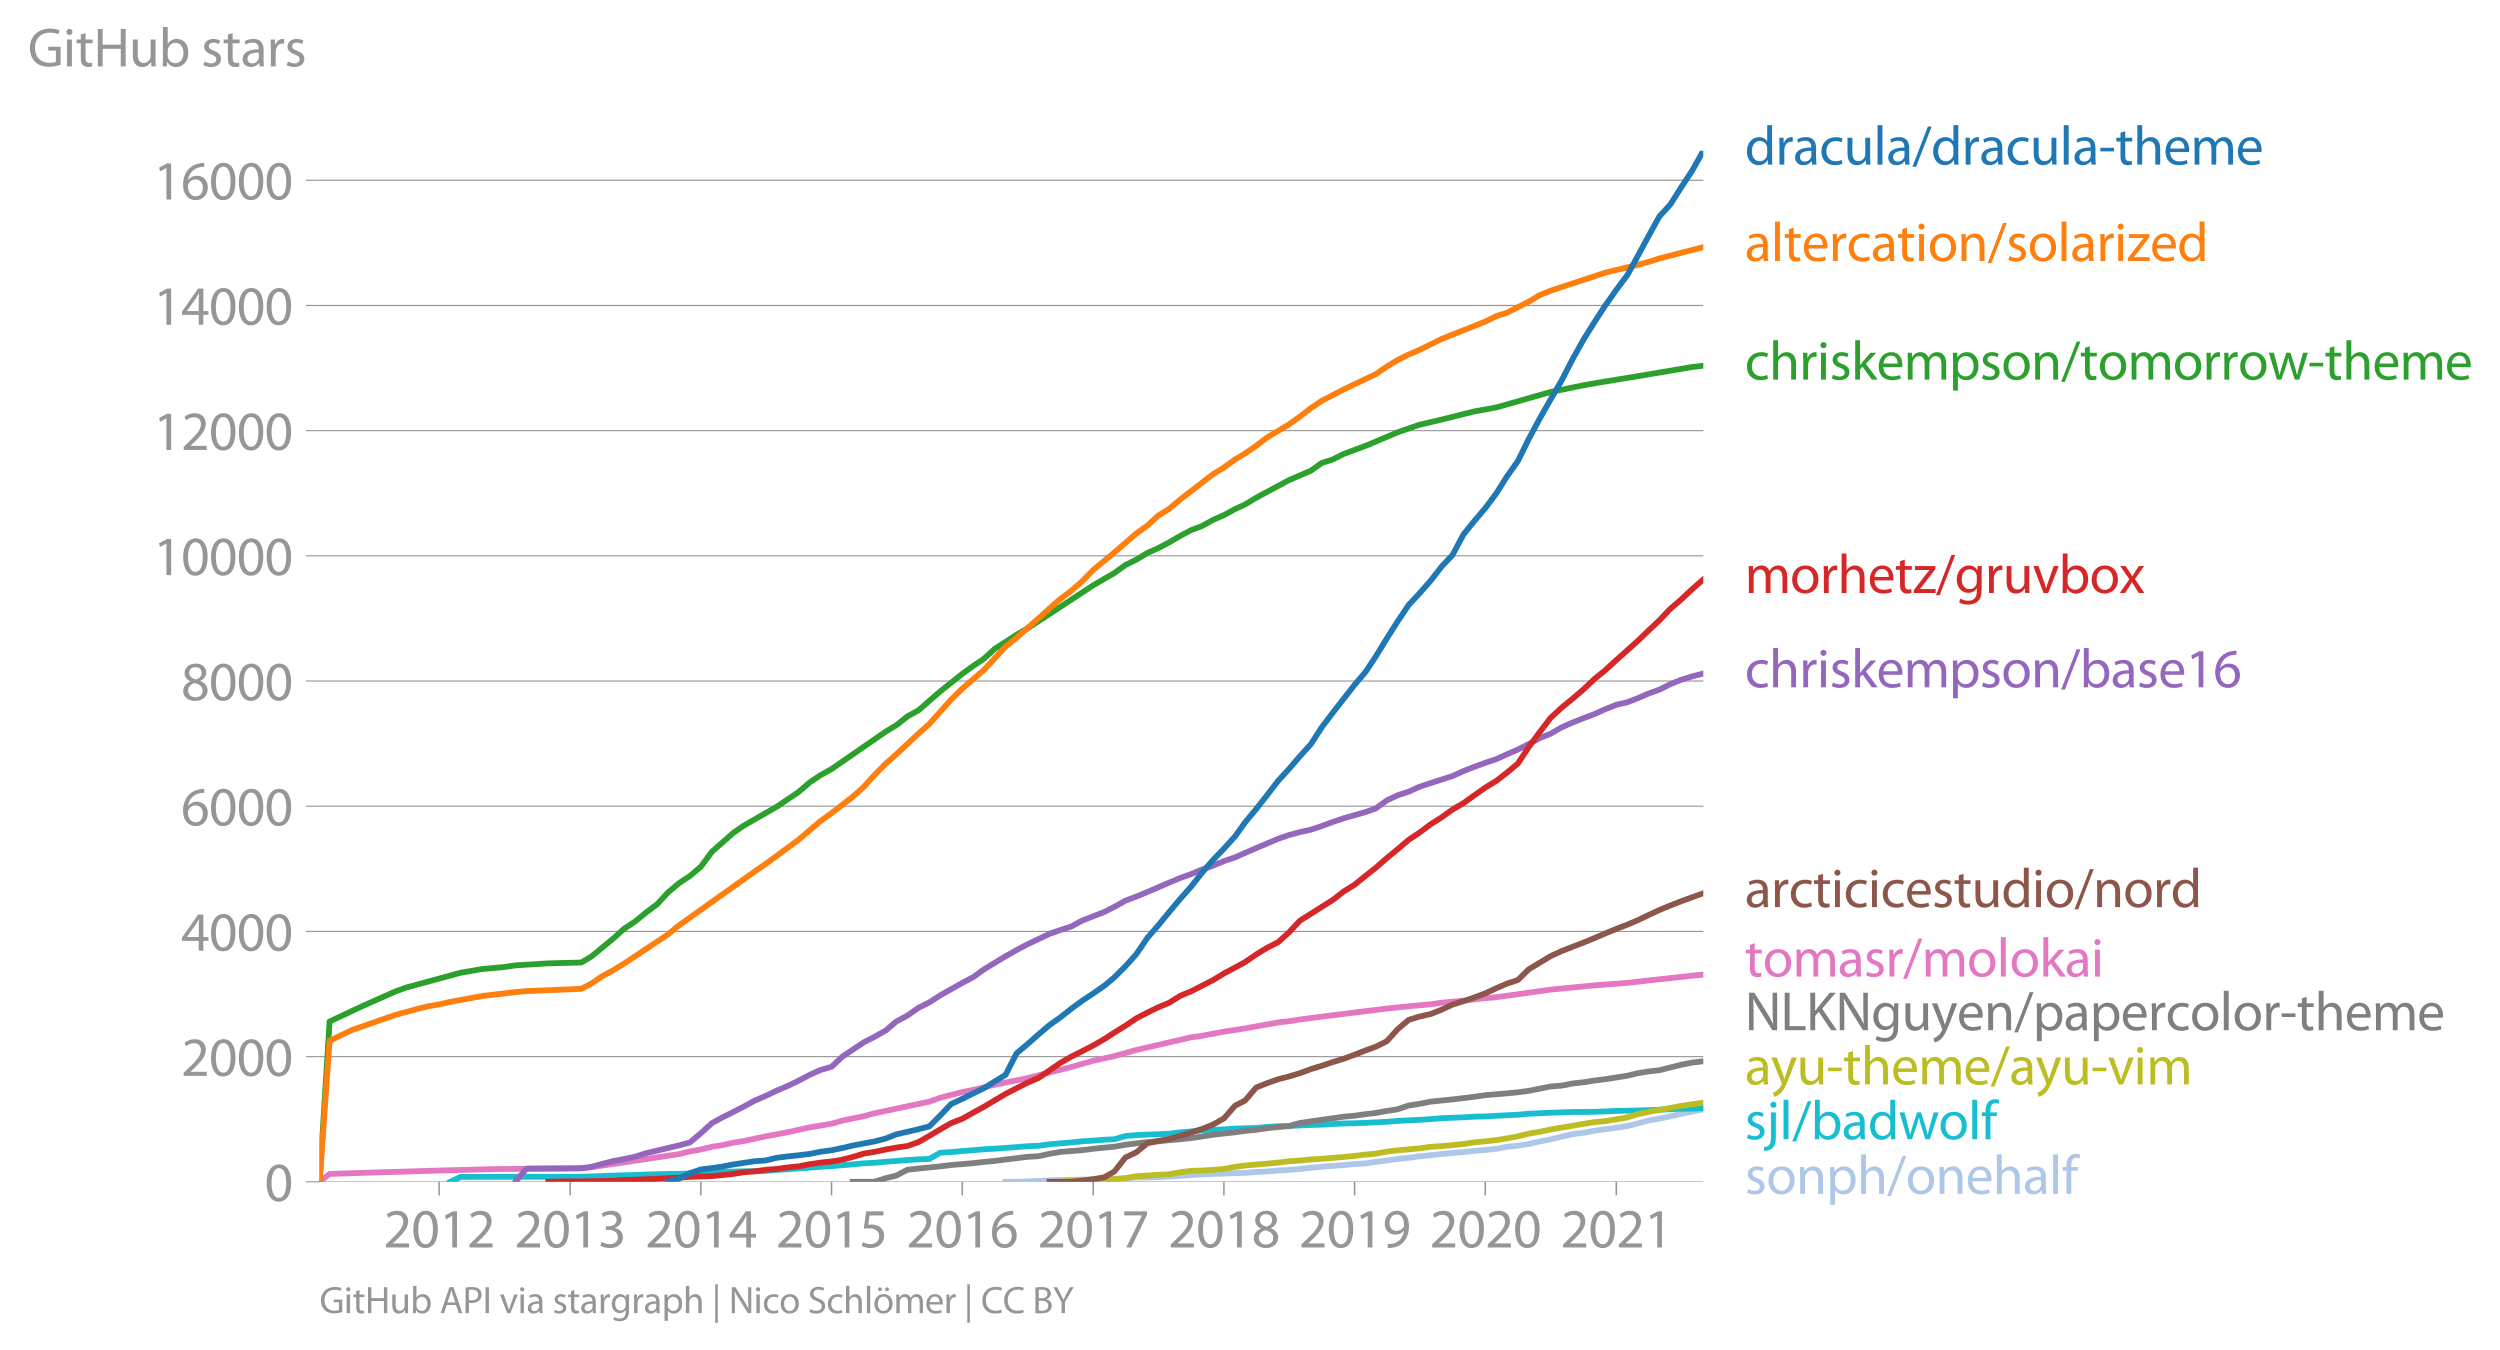 <svg xmlns:xlink="http://www.w3.org/1999/xlink" width="860.281" height="464.715" viewBox="0 0 645.21 348.537" xmlns="http://www.w3.org/2000/svg"><defs><style>*{stroke-linejoin:round;stroke-linecap:butt}</style></defs><g id="figure_1"><path d="M0 348.537h645.21V0H0v348.537z" style="fill:none" id="patch_1"/><g id="axes_1"><path d="M82.476 305.01h357.12V38.896H82.476V305.01z" style="fill:none" id="patch_2"/><g id="matplotlib.axis_1"><g id="xtick_1"><g id="line2d_1"><defs><path id="m250dbe7cf8" d="M0 0v3.5" style="stroke:#969696;stroke-width:.4"/></defs><use xlink:href="#m250dbe7cf8" x="113.337" y="305.009" style="fill:#969696;stroke:#969696;stroke-width:.4"/></g><g style="fill:#969696" transform="matrix(.14 0 0 -.14 98.974 321.95)" id="text_1"><defs><path id="MyriadPro-Regular-32" d="M2944 0v467H1075v13l333 307c877 845 1434 1466 1434 2234 0 595-378 1209-1274 1209-480 0-890-179-1178-422l180-397c192 160 505 352 883 352 621 0 825-390 825-813-6-627-486-1164-1548-2176L288 346V0h2656z" transform="scale(.016)"/><path id="MyriadPro-Regular-30" d="M1677 4230c-845 0-1447-768-1447-2163C243 691 794-70 1606-70c922 0 1447 780 1447 2195 0 1325-499 2105-1376 2105zm-32-435c582 0 845-672 845-1696 0-1062-276-1734-852-1734-512 0-844 614-844 1696 0 1133 358 1734 851 1734z" transform="scale(.016)"/><path id="MyriadPro-Regular-31" d="M1510 0h544v4160h-480l-908-486 108-429 724 390h12V0z" transform="scale(.016)"/></defs><use xlink:href="#MyriadPro-Regular-32"/><use xlink:href="#MyriadPro-Regular-30" x="51.3"/><use xlink:href="#MyriadPro-Regular-31" x="102.6"/><use xlink:href="#MyriadPro-Regular-32" x="153.9"/></g></g><g id="xtick_2"><use xlink:href="#m250dbe7cf8" x="147.155" y="305.009" style="fill:#969696;stroke:#969696;stroke-width:.4" id="line2d_2"/><g style="fill:#969696" transform="matrix(.14 0 0 -.14 132.792 321.95)" id="text_2"><defs><path id="MyriadPro-Regular-33" d="M269 211C474 77 883-70 1350-70c999 0 1517 582 1517 1248 0 582-416 966-928 1068v13c512 186 768 551 768 979 0 506-371 992-1190 992-448 0-871-160-1088-320l147-409c179 128 499 275 832 275 518 0 730-294 730-627 0-493-519-704-928-704H896v-423h314c544 0 1068-249 1075-832 6-345-218-806-941-806-390 0-762 160-922 262L269 211z" transform="scale(.016)"/></defs><use xlink:href="#MyriadPro-Regular-32"/><use xlink:href="#MyriadPro-Regular-30" x="51.3"/><use xlink:href="#MyriadPro-Regular-31" x="102.6"/><use xlink:href="#MyriadPro-Regular-33" x="153.9"/></g></g><g id="xtick_3"><use xlink:href="#m250dbe7cf8" x="180.881" y="305.009" style="fill:#969696;stroke:#969696;stroke-width:.4" id="line2d_3"/><g style="fill:#969696" transform="matrix(.14 0 0 -.14 166.517 321.95)" id="text_3"><defs><path id="MyriadPro-Regular-34" d="M2560 0v1133h582v441h-582v2586h-608L96 1504v-371h1933V0h531zM666 1574v13l1017 1415c115 192 218 371 346 614h19c-13-218-19-435-19-653V1574H666z" transform="scale(.016)"/></defs><use xlink:href="#MyriadPro-Regular-32"/><use xlink:href="#MyriadPro-Regular-30" x="51.3"/><use xlink:href="#MyriadPro-Regular-31" x="102.6"/><use xlink:href="#MyriadPro-Regular-34" x="153.9"/></g></g><g id="xtick_4"><use xlink:href="#m250dbe7cf8" x="214.606" y="305.009" style="fill:#969696;stroke:#969696;stroke-width:.4" id="line2d_4"/><g style="fill:#969696" transform="matrix(.14 0 0 -.14 200.243 321.95)" id="text_4"><defs><path id="MyriadPro-Regular-35" d="M2771 4160H781L512 2163c154 19 339 45 576 45 832 0 1190-384 1197-922 0-556-455-902-986-902-377 0-717 128-889 230L269 186C467 58 851-70 1306-70c902 0 1548 608 1548 1420 0 525-268 884-595 1069-256 154-576 224-896 224-153 0-243-13-339-25l160 1068h1587v474z" transform="scale(.016)"/></defs><use xlink:href="#MyriadPro-Regular-32"/><use xlink:href="#MyriadPro-Regular-30" x="51.3"/><use xlink:href="#MyriadPro-Regular-31" x="102.6"/><use xlink:href="#MyriadPro-Regular-35" x="153.9"/></g></g><g id="xtick_5"><use xlink:href="#m250dbe7cf8" x="248.331" y="305.009" style="fill:#969696;stroke:#969696;stroke-width:.4" id="line2d_5"/><g style="fill:#969696" transform="matrix(.14 0 0 -.14 233.968 321.95)" id="text_5"><defs><path id="MyriadPro-Regular-36" d="M2662 4224c-102 0-243-6-409-32-525-64-986-275-1331-614-410-410-704-1056-704-1876C218 621 800-70 1690-70c864 0 1382 704 1382 1465 0 813-518 1344-1254 1344-461 0-807-217-1005-480h-19c96 685 563 1331 1446 1479 160 25 307 32 422 25v461zM1690 365c-589 0-903 505-916 1190 0 103 26 186 64 250 154 301 468 512 807 512 518 0 857-359 857-954s-326-998-806-998h-6z" transform="scale(.016)"/></defs><use xlink:href="#MyriadPro-Regular-32"/><use xlink:href="#MyriadPro-Regular-30" x="51.3"/><use xlink:href="#MyriadPro-Regular-31" x="102.6"/><use xlink:href="#MyriadPro-Regular-36" x="153.9"/></g></g><g id="xtick_6"><use xlink:href="#m250dbe7cf8" x="282.149" y="305.009" style="fill:#969696;stroke:#969696;stroke-width:.4" id="line2d_6"/><g style="fill:#969696" transform="matrix(.14 0 0 -.14 267.786 321.95)" id="text_6"><defs><path id="MyriadPro-Regular-37" d="M365 4160v-467h2035v-13L595 0h583l1811 3789v371H365z" transform="scale(.016)"/></defs><use xlink:href="#MyriadPro-Regular-32"/><use xlink:href="#MyriadPro-Regular-30" x="51.3"/><use xlink:href="#MyriadPro-Regular-31" x="102.6"/><use xlink:href="#MyriadPro-Regular-37" x="153.9"/></g></g><g id="xtick_7"><use xlink:href="#m250dbe7cf8" x="315.875" y="305.009" style="fill:#969696;stroke:#969696;stroke-width:.4" id="line2d_7"/><g style="fill:#969696" transform="matrix(.14 0 0 -.14 301.512 321.95)" id="text_7"><defs><path id="MyriadPro-Regular-38" d="M1062 2170c-512-218-825-589-825-1114C237 448 762-70 1632-70c794 0 1414 486 1414 1209 0 506-320 871-838 1075v20c512 243 685 620 685 972 0 519-403 1024-1210 1024-729 0-1286-448-1286-1107 0-358 198-717 659-934l6-19zm583-1831c-531 0-851 371-832 794 0 397 262 717 749 857 563-160 915-403 915-908 0-423-327-743-832-743zm6 3488c506 0 704-345 704-678 0-378-275-634-633-755-480 128-794 352-794 768 0 358 256 665 723 665z" transform="scale(.016)"/></defs><use xlink:href="#MyriadPro-Regular-32"/><use xlink:href="#MyriadPro-Regular-30" x="51.3"/><use xlink:href="#MyriadPro-Regular-31" x="102.6"/><use xlink:href="#MyriadPro-Regular-38" x="153.9"/></g></g><g id="xtick_8"><use xlink:href="#m250dbe7cf8" x="349.6" y="305.009" style="fill:#969696;stroke:#969696;stroke-width:.4" id="line2d_8"/><g style="fill:#969696" transform="matrix(.14 0 0 -.14 335.237 321.95)" id="text_8"><defs><path id="MyriadPro-Regular-39" d="M614-64c135-6 314 0 519 32 448 51 889 243 1209 557 410 397 717 1037 717 1952 0 1062-525 1753-1376 1753S262 3539 262 2752c0-710 480-1274 1229-1274 416 0 749 167 979 448h20c-77-492-276-857-551-1107-237-224-544-358-870-403-192-19-333-32-455-19V-64zm1024 3866c589 0 852-544 852-1255 0-89-20-153-52-205-147-249-441-435-819-435-486 0-800 365-800 883 0 589 339 1012 813 1012h6z" transform="scale(.016)"/></defs><use xlink:href="#MyriadPro-Regular-32"/><use xlink:href="#MyriadPro-Regular-30" x="51.3"/><use xlink:href="#MyriadPro-Regular-31" x="102.6"/><use xlink:href="#MyriadPro-Regular-39" x="153.9"/></g></g><g id="xtick_9"><use xlink:href="#m250dbe7cf8" x="383.326" y="305.009" style="fill:#969696;stroke:#969696;stroke-width:.4" id="line2d_9"/><g style="fill:#969696" transform="matrix(.14 0 0 -.14 368.962 321.95)" id="text_9"><use xlink:href="#MyriadPro-Regular-32"/><use xlink:href="#MyriadPro-Regular-30" x="51.3"/><use xlink:href="#MyriadPro-Regular-32" x="102.6"/><use xlink:href="#MyriadPro-Regular-30" x="153.9"/></g></g><g id="xtick_10"><use xlink:href="#m250dbe7cf8" x="417.143" y="305.009" style="fill:#969696;stroke:#969696;stroke-width:.4" id="line2d_10"/><g style="fill:#969696" transform="matrix(.14 0 0 -.14 402.78 321.95)" id="text_10"><use xlink:href="#MyriadPro-Regular-32"/><use xlink:href="#MyriadPro-Regular-30" x="51.3"/><use xlink:href="#MyriadPro-Regular-32" x="102.6"/><use xlink:href="#MyriadPro-Regular-31" x="153.9"/></g></g></g><g id="matplotlib.axis_2"><g id="ytick_1"><path d="M82.476 305.01h357.12" clip-path="url(#pf82df7d0f1)" style="fill:none;stroke:#969696;stroke-width:.3;stroke-linecap:square" id="line2d_11"/><g id="line2d_12"><defs><path id="m3e5fe81847" d="M0 0h-3.5" style="stroke:#969696;stroke-width:.3"/></defs><use xlink:href="#m3e5fe81847" x="82.476" y="305.009" style="fill:#969696;stroke:#969696;stroke-width:.3"/></g><use xlink:href="#MyriadPro-Regular-30" style="fill:#969696" transform="matrix(.14 0 0 -.14 68.295 309.98)" id="text_11"/></g><g id="ytick_2"><path d="M82.476 272.699h357.12" clip-path="url(#pf82df7d0f1)" style="fill:none;stroke:#969696;stroke-width:.3;stroke-linecap:square" id="line2d_13"/><use xlink:href="#m3e5fe81847" x="82.476" y="272.699" style="fill:#969696;stroke:#969696;stroke-width:.3" id="line2d_14"/><g style="fill:#969696" transform="matrix(.14 0 0 -.14 46.75 277.669)" id="text_12"><use xlink:href="#MyriadPro-Regular-32"/><use xlink:href="#MyriadPro-Regular-30" x="51.3"/><use xlink:href="#MyriadPro-Regular-30" x="102.6"/><use xlink:href="#MyriadPro-Regular-30" x="153.9"/></g></g><g id="ytick_3"><path d="M82.476 240.388h357.12" clip-path="url(#pf82df7d0f1)" style="fill:none;stroke:#969696;stroke-width:.3;stroke-linecap:square" id="line2d_15"/><use xlink:href="#m3e5fe81847" x="82.476" y="240.388" style="fill:#969696;stroke:#969696;stroke-width:.3" id="line2d_16"/><g style="fill:#969696" transform="matrix(.14 0 0 -.14 46.75 245.358)" id="text_13"><use xlink:href="#MyriadPro-Regular-34"/><use xlink:href="#MyriadPro-Regular-30" x="51.3"/><use xlink:href="#MyriadPro-Regular-30" x="102.6"/><use xlink:href="#MyriadPro-Regular-30" x="153.9"/></g></g><g id="ytick_4"><path d="M82.476 208.077h357.12" clip-path="url(#pf82df7d0f1)" style="fill:none;stroke:#969696;stroke-width:.3;stroke-linecap:square" id="line2d_17"/><use xlink:href="#m3e5fe81847" x="82.476" y="208.077" style="fill:#969696;stroke:#969696;stroke-width:.3" id="line2d_18"/><g style="fill:#969696" transform="matrix(.14 0 0 -.14 46.75 213.047)" id="text_14"><use xlink:href="#MyriadPro-Regular-36"/><use xlink:href="#MyriadPro-Regular-30" x="51.3"/><use xlink:href="#MyriadPro-Regular-30" x="102.6"/><use xlink:href="#MyriadPro-Regular-30" x="153.9"/></g></g><g id="ytick_5"><path d="M82.476 175.766h357.12" clip-path="url(#pf82df7d0f1)" style="fill:none;stroke:#969696;stroke-width:.3;stroke-linecap:square" id="line2d_19"/><use xlink:href="#m3e5fe81847" x="82.476" y="175.766" style="fill:#969696;stroke:#969696;stroke-width:.3" id="line2d_20"/><g style="fill:#969696" transform="matrix(.14 0 0 -.14 46.75 180.736)" id="text_15"><use xlink:href="#MyriadPro-Regular-38"/><use xlink:href="#MyriadPro-Regular-30" x="51.3"/><use xlink:href="#MyriadPro-Regular-30" x="102.6"/><use xlink:href="#MyriadPro-Regular-30" x="153.9"/></g></g><g id="ytick_6"><path d="M82.476 143.455h357.12" clip-path="url(#pf82df7d0f1)" style="fill:none;stroke:#969696;stroke-width:.3;stroke-linecap:square" id="line2d_21"/><use xlink:href="#m3e5fe81847" x="82.476" y="143.455" style="fill:#969696;stroke:#969696;stroke-width:.3" id="line2d_22"/><g style="fill:#969696" transform="matrix(.14 0 0 -.14 39.568 148.425)" id="text_16"><use xlink:href="#MyriadPro-Regular-31"/><use xlink:href="#MyriadPro-Regular-30" x="51.3"/><use xlink:href="#MyriadPro-Regular-30" x="102.6"/><use xlink:href="#MyriadPro-Regular-30" x="153.9"/><use xlink:href="#MyriadPro-Regular-30" x="205.2"/></g></g><g id="ytick_7"><path d="M82.476 111.144h357.12" clip-path="url(#pf82df7d0f1)" style="fill:none;stroke:#969696;stroke-width:.3;stroke-linecap:square" id="line2d_23"/><use xlink:href="#m3e5fe81847" x="82.476" y="111.144" style="fill:#969696;stroke:#969696;stroke-width:.3" id="line2d_24"/><g style="fill:#969696" transform="matrix(.14 0 0 -.14 39.568 116.114)" id="text_17"><use xlink:href="#MyriadPro-Regular-31"/><use xlink:href="#MyriadPro-Regular-32" x="51.3"/><use xlink:href="#MyriadPro-Regular-30" x="102.6"/><use xlink:href="#MyriadPro-Regular-30" x="153.9"/><use xlink:href="#MyriadPro-Regular-30" x="205.2"/></g></g><g id="ytick_8"><path d="M82.476 78.834h357.12" clip-path="url(#pf82df7d0f1)" style="fill:none;stroke:#969696;stroke-width:.3;stroke-linecap:square" id="line2d_25"/><use xlink:href="#m3e5fe81847" x="82.476" y="78.834" style="fill:#969696;stroke:#969696;stroke-width:.3" id="line2d_26"/><g style="fill:#969696" transform="matrix(.14 0 0 -.14 39.568 83.804)" id="text_18"><use xlink:href="#MyriadPro-Regular-31"/><use xlink:href="#MyriadPro-Regular-34" x="51.3"/><use xlink:href="#MyriadPro-Regular-30" x="102.6"/><use xlink:href="#MyriadPro-Regular-30" x="153.9"/><use xlink:href="#MyriadPro-Regular-30" x="205.2"/></g></g><g id="ytick_9"><path d="M82.476 46.523h357.12" clip-path="url(#pf82df7d0f1)" style="fill:none;stroke:#969696;stroke-width:.3;stroke-linecap:square" id="line2d_27"/><use xlink:href="#m3e5fe81847" x="82.476" y="46.523" style="fill:#969696;stroke:#969696;stroke-width:.3" id="line2d_28"/><g style="fill:#969696" transform="matrix(.14 0 0 -.14 39.568 51.493)" id="text_19"><use xlink:href="#MyriadPro-Regular-31"/><use xlink:href="#MyriadPro-Regular-36" x="51.3"/><use xlink:href="#MyriadPro-Regular-30" x="102.6"/><use xlink:href="#MyriadPro-Regular-30" x="153.9"/><use xlink:href="#MyriadPro-Regular-30" x="205.2"/></g></g><g style="fill:#969696" transform="matrix(.14 0 0 -.14 7.2 17.14)" id="text_20"><defs><path id="MyriadPro-Regular-47" d="M3770 2266H2349v-448h877V531c-128-64-378-115-743-115-1005 0-1664 646-1664 1741 0 1081 685 1734 1735 1734 435 0 723-83 953-185l135 454c-186 90-576 198-1076 198-1446 0-2329-940-2336-2227 0-672 231-1248 602-1606 422-403 960-570 1613-570 582 0 1075 147 1325 237v2074z" transform="scale(.016)"/><path id="MyriadPro-Regular-69" d="M1030 0v3098H467V0h563zM749 4320c-205 0-352-154-352-352 0-192 141-346 339-346 224 0 365 154 358 346 0 198-134 352-345 352z" transform="scale(.016)"/><path id="MyriadPro-Regular-74" d="M595 3667v-569H115v-429h480V979c0-365 58-640 218-806C947 19 1158-70 1421-70c217 0 390 38 499 83l-26 422c-83-25-172-38-326-38-314 0-422 217-422 601v1671h806v429h-806v742l-551-173z" transform="scale(.016)"/><path id="MyriadPro-Regular-48" d="M486 4314V0h557v2022h2087V0h563v4314h-563V2509H1043v1805H486z" transform="scale(.016)"/><path id="MyriadPro-Regular-75" d="M3059 3098h-563V1197c0-103-19-205-51-288-103-250-365-512-743-512-512 0-691 397-691 985v1716H448V1286C448 198 1030-70 1517-70c550 0 877 326 1024 576h13l32-506h499c-19 243-26 525-26 845v2253z" transform="scale(.016)"/><path id="MyriadPro-Regular-62" d="M467 800c0-275-13-589-25-800h486l26 512h19c230-410 589-582 1037-582 691 0 1388 550 1388 1657 7 941-537 1581-1305 1581-499 0-858-224-1056-570h-13v1946H467V800zm557 998c0 90 19 167 32 231 115 429 474 691 858 691 601 0 921-531 921-1152 0-710-352-1190-941-1190-409 0-736 268-844 659-13 64-26 134-26 205v556z" transform="scale(.016)"/><path id="MyriadPro-Regular-73" d="M250 147C467 19 781-70 1120-70c736 0 1158 390 1158 934 0 461-275 730-812 934-404 154-589 269-589 525 0 231 185 423 518 423 288 0 512-103 634-180l141 410c-173 102-448 192-762 192-666 0-1069-410-1069-909 0-371 263-678 819-877 416-153 576-300 576-569 0-256-192-461-601-461-282 0-576 115-743 224L250 147z" transform="scale(.016)"/><path id="MyriadPro-Regular-61" d="M2643 1901c0 621-230 1267-1177 1267-391 0-762-109-1018-275l128-371c218 140 518 230 806 230 634 0 704-461 704-717v-64C890 1978 224 1568 224 819c0-448 320-889 947-889 442 0 775 217 947 460h20l44-390h512c-38 211-51 474-51 742v1159zm-544-858c0-57-13-121-32-179-89-262-345-518-749-518-288 0-531 172-531 537 0 602 698 711 1312 698v-538z" transform="scale(.016)"/><path id="MyriadPro-Regular-72" d="M467 0h557v1651c0 96 13 186 26 263 76 422 358 723 755 723 77 0 134-7 192-19v531c-51 13-96 19-160 19-378 0-717-262-858-678h-25l-20 608H442c19-288 25-602 25-967V0z" transform="scale(.016)"/></defs><use xlink:href="#MyriadPro-Regular-47"/><use xlink:href="#MyriadPro-Regular-69" x="64.6"/><use xlink:href="#MyriadPro-Regular-74" x="88"/><use xlink:href="#MyriadPro-Regular-48" x="121.1"/><use xlink:href="#MyriadPro-Regular-75" x="186.3"/><use xlink:href="#MyriadPro-Regular-62" x="241.4"/><use xlink:href="#MyriadPro-Regular-20" x="298.3"/><use xlink:href="#MyriadPro-Regular-73" x="319.5"/><use xlink:href="#MyriadPro-Regular-74" x="359.1"/><use xlink:href="#MyriadPro-Regular-61" x="392.2"/><use xlink:href="#MyriadPro-Regular-72" x="440.4"/><use xlink:href="#MyriadPro-Regular-73" x="473.1"/></g></g><path d="m259.512 305.01 2.864-.017 2.772-.097 2.864-.113 2.865-.145 2.772-.097 2.864-.049 2.772-.064h2.864l2.865-.113 2.587-.081 2.864-.065 2.772-.29 2.864-.017 2.772-.048 2.865-.178 2.864-.178 2.772-.193 2.864-.178 2.772-.113 2.865-.097 2.864-.113 2.587-.065 2.865-.226 2.772-.13 2.864-.242 2.772-.161 2.864-.242 2.865-.307 2.772-.259 2.864-.242 2.772-.194 2.864-.275 2.865-.161 2.587-.388 2.864-.372 2.772-.387 2.864-.307 2.772-.388 2.865-.258 2.864-.324 2.772-.258 2.864-.259 2.772-.274 2.865-.259 2.864-.307 2.68-.484 2.864-.307 2.772-.436 2.864-.663 2.772-.533 2.864-.695 2.865-.646 2.772-.371 2.864-.501 2.772-.42 2.864-.356 2.865-.452 2.587-.646 2.864-.776 2.772-.484 2.865-.598 2.772-.646 2.864-.566 2.864-.614" clip-path="url(#pf82df7d0f1)" style="fill:none;stroke:#aec7e8;stroke-width:1.5;stroke-linecap:square" id="line2d_29"/><path d="m116.202 305.01 2.68-1.277h2.864l2.772-.016h8.5l2.865-.016H150.02l2.587-.081 2.864-.113 2.772-.097 2.864-.097 2.772-.065 2.865-.129 2.864-.064 2.772-.081 2.864-.032 2.772-.065 2.865-.097 2.864-.194 2.587-.13 2.864-.08 2.772-.097 2.865-.016 2.772-.065 2.864-.258 2.864-.178 2.772-.21 2.865-.194 2.772-.226 2.864-.178 2.864-.242 2.588-.21 2.864-.275 2.772-.129 2.864-.274 2.772-.194 2.865-.243 2.864-.177 2.772-.113 2.864-1.616 2.772-.145 2.864-.275 2.865-.21 2.68-.242 2.864-.162 2.772-.194 2.864-.21 2.772-.226 2.864-.113 2.865-.388 2.772-.242 2.864-.226 2.772-.307 2.864-.162 2.865-.242 2.587-.113 2.864-.84 2.772-.227 2.864-.145 2.772-.08 2.865-.146 2.864-.356 2.772-.226 2.864-.323 2.772-.08 2.865-.13 2.864-.194 2.587-.08 2.865-.097 2.772-.259 2.864-.161 2.772-.081 2.864-.146 2.865-.129 2.772-.064 2.864-.178 2.772-.13 2.864-.064 2.865-.097 2.587-.145 2.864-.13 2.772-.226 2.864-.161 2.772-.113 2.865-.194 2.864-.243 2.772-.113 2.864-.113 2.772-.161 2.865-.065 2.864-.162 2.68-.145 2.864-.13 2.772-.258 2.864-.129 2.772-.13 2.864-.096 2.865-.097 2.772-.016 2.864-.033 2.772-.096 2.864-.13 2.865-.048 2.587-.049 2.864-.113 2.772-.097 2.865-.129 2.772-.13 2.864-.015 2.864-.13" clip-path="url(#pf82df7d0f1)" style="fill:none;stroke:#17becf;stroke-width:1.5;stroke-linecap:square" id="line2d_30"/><path d="m273.649 305.01 2.864-.227 2.772-.194 2.864-.129 2.865-.032 2.587-.146 2.864-.226 2.772-.484 2.864-.178 2.772-.194 2.865-.145 2.864-.517 2.772-.356 2.864-.08 2.772-.194 2.865-.21 2.864-.55 2.587-.339 2.865-.258 2.772-.227 2.864-.274 2.772-.356 2.864-.161 2.865-.291 2.772-.178 2.864-.226 2.772-.242 2.864-.275 2.865-.355 2.587-.227 2.864-.533 2.772-.323 2.864-.258 2.772-.243 2.865-.403 2.864-.194 2.772-.243 2.864-.29 2.772-.42 2.865-.275 2.864-.323 2.68-.42 2.864-.533 2.772-.695 2.864-.5 2.772-.566 2.864-.501 2.865-.485 2.772-.468 2.864-.469 2.772-.258 2.864-.453 2.865-.5 2.587-.808 2.864-.63 2.772-.485 2.865-.517 2.772-.533 2.864-.436 2.864-.404" clip-path="url(#pf82df7d0f1)" style="fill:none;stroke:#bcbd22;stroke-width:1.5;stroke-linecap:square" id="line2d_31"/><g style="fill:#1f77b4" transform="matrix(.14 0 0 -.14 450.31 42.482)" id="text_21"><defs><path id="MyriadPro-Regular-64" d="M2579 4544V2694h-13c-140 250-460 474-934 474-755 0-1395-634-1389-1664C243 563 819-70 1568-70c506 0 883 262 1056 608h13l25-538h506c-19 211-26 525-26 800v3744h-563zm0-3245c0-89-6-166-25-243-103-422-448-672-826-672-608 0-915 518-915 1146 0 684 345 1196 928 1196 422 0 729-294 813-652 19-71 25-167 25-237v-538z" transform="scale(.016)"/><path id="MyriadPro-Regular-63" d="M2579 538c-160-71-371-154-691-154-614 0-1075 442-1075 1158 0 647 384 1172 1094 1172 307 0 519-71 653-148l128 436c-154 76-448 160-781 160-1011 0-1664-692-1664-1645C243 570 851-70 1786-70c416 0 742 108 889 185l-96 423z" transform="scale(.016)"/><path id="MyriadPro-Regular-6c" d="M467 0h563v4544H467V0z" transform="scale(.016)"/><path id="MyriadPro-Regular-2f" d="m422-256 1792 4640h-435L-6-256h428z" transform="scale(.016)"/><path id="MyriadPro-Regular-2d" d="M192 1939v-416h1581v416H192z" transform="scale(.016)"/><path id="MyriadPro-Regular-68" d="M467 0h563v1869c0 109 7 192 39 269 102 307 390 563 755 563 531 0 717-423 717-922V0h563v1843c0 1069-666 1325-1082 1325-211 0-409-64-576-160-172-96-313-237-403-397h-13v1933H467V0z" transform="scale(.016)"/><path id="MyriadPro-Regular-65" d="M2957 1446c6 58 19 148 19 263 0 569-269 1459-1280 1459-902 0-1453-736-1453-1670C243 563 813-70 1766-70c493 0 832 108 1031 198l-96 403c-211-89-455-160-858-160-563 0-1049 314-1062 1075h2176zM787 1850c45 390 295 915 864 915 634 0 787-557 781-915H787z" transform="scale(.016)"/><path id="MyriadPro-Regular-6d" d="M467 0h551v1869c0 96 12 192 44 275 90 282 346 563 698 563 429 0 646-358 646-851V0h551v1914c0 102 19 204 45 281 96 275 345 512 665 512 455 0 672-358 672-953V0h551v1824c0 1075-608 1344-1018 1344-294 0-499-77-685-218-128-96-249-230-345-403h-13c-135 365-455 621-877 621-512 0-800-275-973-570h-19l-26 500H442c19-256 25-519 25-839V0z" transform="scale(.016)"/></defs><use xlink:href="#MyriadPro-Regular-64"/><use xlink:href="#MyriadPro-Regular-72" x="56.4"/><use xlink:href="#MyriadPro-Regular-61" x="89.1"/><use xlink:href="#MyriadPro-Regular-63" x="137.3"/><use xlink:href="#MyriadPro-Regular-75" x="182.1"/><use xlink:href="#MyriadPro-Regular-6c" x="237.2"/><use xlink:href="#MyriadPro-Regular-61" x="260.8"/><use xlink:href="#MyriadPro-Regular-2f" x="309"/><use xlink:href="#MyriadPro-Regular-64" x="343.3"/><use xlink:href="#MyriadPro-Regular-72" x="399.7"/><use xlink:href="#MyriadPro-Regular-61" x="432.4"/><use xlink:href="#MyriadPro-Regular-63" x="480.6"/><use xlink:href="#MyriadPro-Regular-75" x="525.4"/><use xlink:href="#MyriadPro-Regular-6c" x="580.5"/><use xlink:href="#MyriadPro-Regular-61" x="604.1"/><use xlink:href="#MyriadPro-Regular-2d" x="652.3"/><use xlink:href="#MyriadPro-Regular-74" x="683"/><use xlink:href="#MyriadPro-Regular-68" x="716.1"/><use xlink:href="#MyriadPro-Regular-65" x="771.6"/><use xlink:href="#MyriadPro-Regular-6d" x="821.7"/><use xlink:href="#MyriadPro-Regular-65" x="905.1"/></g><g style="fill:#ff7f0e" transform="matrix(.14 0 0 -.14 450.31 67.361)" id="text_22"><defs><path id="MyriadPro-Regular-6f" d="M1779 3168c-857 0-1536-608-1536-1645C243 544 890-70 1728-70c749 0 1542 499 1542 1644 0 948-601 1594-1491 1594zm-13-422c666 0 928-666 928-1191 0-697-403-1203-940-1203-551 0-941 512-941 1190 0 589 288 1204 953 1204z" transform="scale(.016)"/><path id="MyriadPro-Regular-6e" d="M467 0h563v1862c0 96 13 192 39 263 96 313 384 576 755 576 531 0 717-416 717-915V0h563v1850c0 1062-666 1318-1094 1318-512 0-871-288-1024-582h-13l-32 512H442c19-256 25-519 25-839V0z" transform="scale(.016)"/><path id="MyriadPro-Regular-7a" d="M115 0h2515v448H819v13c141 160 269 313 397 486l1382 1799 7 352H243v-455h1677v-13c-141-166-269-313-403-480L115 326V0z" transform="scale(.016)"/></defs><use xlink:href="#MyriadPro-Regular-61"/><use xlink:href="#MyriadPro-Regular-6c" x="48.2"/><use xlink:href="#MyriadPro-Regular-74" x="71.8"/><use xlink:href="#MyriadPro-Regular-65" x="104.9"/><use xlink:href="#MyriadPro-Regular-72" x="155"/><use xlink:href="#MyriadPro-Regular-63" x="187.7"/><use xlink:href="#MyriadPro-Regular-61" x="232.5"/><use xlink:href="#MyriadPro-Regular-74" x="280.7"/><use xlink:href="#MyriadPro-Regular-69" x="313.8"/><use xlink:href="#MyriadPro-Regular-6f" x="337.2"/><use xlink:href="#MyriadPro-Regular-6e" x="392.1"/><use xlink:href="#MyriadPro-Regular-2f" x="447.6"/><use xlink:href="#MyriadPro-Regular-73" x="481.9"/><use xlink:href="#MyriadPro-Regular-6f" x="521.5"/><use xlink:href="#MyriadPro-Regular-6c" x="576.4"/><use xlink:href="#MyriadPro-Regular-61" x="600"/><use xlink:href="#MyriadPro-Regular-72" x="648.2"/><use xlink:href="#MyriadPro-Regular-69" x="680.9"/><use xlink:href="#MyriadPro-Regular-7a" x="704.3"/><use xlink:href="#MyriadPro-Regular-65" x="747.1"/><use xlink:href="#MyriadPro-Regular-64" x="797.2"/></g><g style="fill:#2ca02c" transform="matrix(.14 0 0 -.14 450.31 97.975)" id="text_23"><defs><path id="MyriadPro-Regular-6b" d="M1024 4544H467V0h557v1165l288 320L2381 0h685L1702 1824l1197 1274h-678l-909-1069c-90-109-198-243-275-352h-13v2867z" transform="scale(.016)"/><path id="MyriadPro-Regular-70" d="M467-1267h557V416h13c185-307 544-486 953-486 730 0 1408 550 1408 1664 0 940-563 1574-1312 1574-505 0-870-224-1100-602h-13l-26 532H442c12-295 25-615 25-1012v-3353zm557 3059c0 77 19 160 38 230 109 423 468 698 852 698 595 0 921-531 921-1152 0-710-345-1197-941-1197-403 0-742 269-844 659-13 71-26 148-26 231v531z" transform="scale(.016)"/><path id="MyriadPro-Regular-77" d="M115 3098 1050 0h512l499 1472c109 333 205 653 281 1024h13c77-365 167-672 275-1018L3104 0h512l998 3098h-556l-442-1556c-102-364-186-691-237-1004h-19c-70 313-160 640-275 1011l-480 1549h-474l-505-1575c-103-339-205-672-276-985h-19c-57 320-141 640-230 985L691 3098H115z" transform="scale(.016)"/></defs><use xlink:href="#MyriadPro-Regular-63"/><use xlink:href="#MyriadPro-Regular-68" x="44.8"/><use xlink:href="#MyriadPro-Regular-72" x="100.3"/><use xlink:href="#MyriadPro-Regular-69" x="133"/><use xlink:href="#MyriadPro-Regular-73" x="156.4"/><use xlink:href="#MyriadPro-Regular-6b" x="196"/><use xlink:href="#MyriadPro-Regular-65" x="242.9"/><use xlink:href="#MyriadPro-Regular-6d" x="293"/><use xlink:href="#MyriadPro-Regular-70" x="376.4"/><use xlink:href="#MyriadPro-Regular-73" x="433.3"/><use xlink:href="#MyriadPro-Regular-6f" x="472.9"/><use xlink:href="#MyriadPro-Regular-6e" x="527.8"/><use xlink:href="#MyriadPro-Regular-2f" x="583.3"/><use xlink:href="#MyriadPro-Regular-74" x="617.6"/><use xlink:href="#MyriadPro-Regular-6f" x="650.7"/><use xlink:href="#MyriadPro-Regular-6d" x="705.6"/><use xlink:href="#MyriadPro-Regular-6f" x="789"/><use xlink:href="#MyriadPro-Regular-72" x="843.9"/><use xlink:href="#MyriadPro-Regular-72" x="876.6"/><use xlink:href="#MyriadPro-Regular-6f" x="909.3"/><use xlink:href="#MyriadPro-Regular-77" x="964.2"/><use xlink:href="#MyriadPro-Regular-2d" x="1037.8"/><use xlink:href="#MyriadPro-Regular-74" x="1068.5"/><use xlink:href="#MyriadPro-Regular-68" x="1101.6"/><use xlink:href="#MyriadPro-Regular-65" x="1157.1"/><use xlink:href="#MyriadPro-Regular-6d" x="1207.2"/><use xlink:href="#MyriadPro-Regular-65" x="1290.6"/></g><g style="fill:#d62728" transform="matrix(.14 0 0 -.14 450.31 153.036)" id="text_24"><defs><path id="MyriadPro-Regular-67" d="M3110 2246c0 378 13 628 26 852h-493l-25-468h-13c-135 256-429 538-967 538-710 0-1395-595-1395-1645C243 666 794 13 1562 13c480 0 812 230 985 518h13V186c0-781-422-1082-998-1082-384 0-704 115-909 243l-141-429c250-166 659-256 1030-256 391 0 826 90 1127 372 301 268 441 704 441 1414v1798zm-556-928c0-96-13-204-45-300-122-359-435-576-781-576-608 0-915 505-915 1113 0 717 384 1171 921 1171 410 0 685-268 788-595 25-77 32-160 32-256v-557z" transform="scale(.016)"/><path id="MyriadPro-Regular-76" d="M83 3098 1261 0h537l1216 3098h-588l-602-1741c-102-282-192-538-262-794h-20c-64 256-147 512-249 794L685 3098H83z" transform="scale(.016)"/><path id="MyriadPro-Regular-78" d="m102 3098 1050-1517L51 0h621l448 698c115 185 224 345 326 537h13c109-185 211-358 333-537L2246 0h640L1798 1600l1056 1498h-608l-435-660c-102-166-205-326-307-512h-19c-103 173-199 333-314 506l-441 666H102z" transform="scale(.016)"/></defs><use xlink:href="#MyriadPro-Regular-6d"/><use xlink:href="#MyriadPro-Regular-6f" x="83.4"/><use xlink:href="#MyriadPro-Regular-72" x="138.3"/><use xlink:href="#MyriadPro-Regular-68" x="171"/><use xlink:href="#MyriadPro-Regular-65" x="226.5"/><use xlink:href="#MyriadPro-Regular-74" x="276.6"/><use xlink:href="#MyriadPro-Regular-7a" x="309.7"/><use xlink:href="#MyriadPro-Regular-2f" x="352.5"/><use xlink:href="#MyriadPro-Regular-67" x="386.8"/><use xlink:href="#MyriadPro-Regular-72" x="442.7"/><use xlink:href="#MyriadPro-Regular-75" x="475.4"/><use xlink:href="#MyriadPro-Regular-76" x="530.5"/><use xlink:href="#MyriadPro-Regular-62" x="578.6"/><use xlink:href="#MyriadPro-Regular-6f" x="635.5"/><use xlink:href="#MyriadPro-Regular-78" x="690.4"/></g><g style="fill:#9467bd" transform="matrix(.14 0 0 -.14 450.31 177.395)" id="text_25"><use xlink:href="#MyriadPro-Regular-63"/><use xlink:href="#MyriadPro-Regular-68" x="44.8"/><use xlink:href="#MyriadPro-Regular-72" x="100.3"/><use xlink:href="#MyriadPro-Regular-69" x="133"/><use xlink:href="#MyriadPro-Regular-73" x="156.4"/><use xlink:href="#MyriadPro-Regular-6b" x="196"/><use xlink:href="#MyriadPro-Regular-65" x="242.9"/><use xlink:href="#MyriadPro-Regular-6d" x="293"/><use xlink:href="#MyriadPro-Regular-70" x="376.4"/><use xlink:href="#MyriadPro-Regular-73" x="433.3"/><use xlink:href="#MyriadPro-Regular-6f" x="472.9"/><use xlink:href="#MyriadPro-Regular-6e" x="527.8"/><use xlink:href="#MyriadPro-Regular-2f" x="583.3"/><use xlink:href="#MyriadPro-Regular-62" x="617.6"/><use xlink:href="#MyriadPro-Regular-61" x="674.5"/><use xlink:href="#MyriadPro-Regular-73" x="722.7"/><use xlink:href="#MyriadPro-Regular-65" x="762.3"/><use xlink:href="#MyriadPro-Regular-31" x="812.4"/><use xlink:href="#MyriadPro-Regular-36" x="863.7"/></g><g style="fill:#8c564b" transform="matrix(.14 0 0 -.14 450.31 234.117)" id="text_26"><use xlink:href="#MyriadPro-Regular-61"/><use xlink:href="#MyriadPro-Regular-72" x="48.2"/><use xlink:href="#MyriadPro-Regular-63" x="80.9"/><use xlink:href="#MyriadPro-Regular-74" x="125.7"/><use xlink:href="#MyriadPro-Regular-69" x="158.8"/><use xlink:href="#MyriadPro-Regular-63" x="182.2"/><use xlink:href="#MyriadPro-Regular-69" x="227"/><use xlink:href="#MyriadPro-Regular-63" x="250.4"/><use xlink:href="#MyriadPro-Regular-65" x="295.2"/><use xlink:href="#MyriadPro-Regular-73" x="345.3"/><use xlink:href="#MyriadPro-Regular-74" x="384.9"/><use xlink:href="#MyriadPro-Regular-75" x="418"/><use xlink:href="#MyriadPro-Regular-64" x="473.1"/><use xlink:href="#MyriadPro-Regular-69" x="529.5"/><use xlink:href="#MyriadPro-Regular-6f" x="552.9"/><use xlink:href="#MyriadPro-Regular-2f" x="607.8"/><use xlink:href="#MyriadPro-Regular-6e" x="642.1"/><use xlink:href="#MyriadPro-Regular-6f" x="697.6"/><use xlink:href="#MyriadPro-Regular-72" x="752.5"/><use xlink:href="#MyriadPro-Regular-64" x="785.2"/></g><g style="fill:#e377c2" transform="matrix(.14 0 0 -.14 450.31 252.04)" id="text_27"><use xlink:href="#MyriadPro-Regular-74"/><use xlink:href="#MyriadPro-Regular-6f" x="33.1"/><use xlink:href="#MyriadPro-Regular-6d" x="88"/><use xlink:href="#MyriadPro-Regular-61" x="171.4"/><use xlink:href="#MyriadPro-Regular-73" x="219.6"/><use xlink:href="#MyriadPro-Regular-72" x="259.2"/><use xlink:href="#MyriadPro-Regular-2f" x="291.9"/><use xlink:href="#MyriadPro-Regular-6d" x="326.2"/><use xlink:href="#MyriadPro-Regular-6f" x="409.6"/><use xlink:href="#MyriadPro-Regular-6c" x="464.5"/><use xlink:href="#MyriadPro-Regular-6f" x="488.1"/><use xlink:href="#MyriadPro-Regular-6b" x="543"/><use xlink:href="#MyriadPro-Regular-61" x="589.9"/><use xlink:href="#MyriadPro-Regular-69" x="638.1"/></g><g style="fill:#7f7f7f" transform="matrix(.14 0 0 -.14 450.31 265.88)" id="text_28"><defs><path id="MyriadPro-Regular-4e" d="M1011 0v1843c0 717-13 1235-45 1779l20 7c217-467 505-960 806-1440L3162 0h563v4314h-525V2509c0-672 13-1197 64-1773l-13-6c-205 441-454 896-774 1401L1094 4314H486V0h525z" transform="scale(.016)"/><path id="MyriadPro-Regular-4c" d="M486 0h2400v467H1043v3847H486V0z" transform="scale(.016)"/><path id="MyriadPro-Regular-4b" d="M486 0h557v1645l410 473L2874 0h659L1850 2483l1561 1831h-691L1402 2694c-109-140-224-294-340-460h-19v2080H486V0z" transform="scale(.016)"/><path id="MyriadPro-Regular-79" d="M58 3098 1203 243c26-70 39-115 39-147s-20-77-45-134c-128-288-320-506-474-628-166-140-352-230-493-275l141-473c141 25 416 121 691 364 384 333 660 877 1063 1940l845 2208h-596l-614-1818c-77-224-141-461-198-646h-13c-51 185-128 428-199 633L672 3098H58z" transform="scale(.016)"/></defs><use xlink:href="#MyriadPro-Regular-4e"/><use xlink:href="#MyriadPro-Regular-4c" x="65.8"/><use xlink:href="#MyriadPro-Regular-4b" x="113"/><use xlink:href="#MyriadPro-Regular-4e" x="167.2"/><use xlink:href="#MyriadPro-Regular-67" x="233"/><use xlink:href="#MyriadPro-Regular-75" x="288.9"/><use xlink:href="#MyriadPro-Regular-79" x="344"/><use xlink:href="#MyriadPro-Regular-65" x="391.1"/><use xlink:href="#MyriadPro-Regular-6e" x="441.2"/><use xlink:href="#MyriadPro-Regular-2f" x="496.7"/><use xlink:href="#MyriadPro-Regular-70" x="531"/><use xlink:href="#MyriadPro-Regular-61" x="587.9"/><use xlink:href="#MyriadPro-Regular-70" x="636.1"/><use xlink:href="#MyriadPro-Regular-65" x="693"/><use xlink:href="#MyriadPro-Regular-72" x="743.1"/><use xlink:href="#MyriadPro-Regular-63" x="775.8"/><use xlink:href="#MyriadPro-Regular-6f" x="820.6"/><use xlink:href="#MyriadPro-Regular-6c" x="875.5"/><use xlink:href="#MyriadPro-Regular-6f" x="899.1"/><use xlink:href="#MyriadPro-Regular-72" x="954"/><use xlink:href="#MyriadPro-Regular-2d" x="986.7"/><use xlink:href="#MyriadPro-Regular-74" x="1017.4"/><use xlink:href="#MyriadPro-Regular-68" x="1050.5"/><use xlink:href="#MyriadPro-Regular-65" x="1106"/><use xlink:href="#MyriadPro-Regular-6d" x="1156.1"/><use xlink:href="#MyriadPro-Regular-65" x="1239.5"/></g><g style="fill:#bcbd22" transform="matrix(.14 0 0 -.14 450.31 279.88)" id="text_29"><use xlink:href="#MyriadPro-Regular-61"/><use xlink:href="#MyriadPro-Regular-79" x="48.2"/><use xlink:href="#MyriadPro-Regular-75" x="95.3"/><use xlink:href="#MyriadPro-Regular-2d" x="150.4"/><use xlink:href="#MyriadPro-Regular-74" x="181.1"/><use xlink:href="#MyriadPro-Regular-68" x="214.2"/><use xlink:href="#MyriadPro-Regular-65" x="269.7"/><use xlink:href="#MyriadPro-Regular-6d" x="319.8"/><use xlink:href="#MyriadPro-Regular-65" x="403.2"/><use xlink:href="#MyriadPro-Regular-2f" x="453.3"/><use xlink:href="#MyriadPro-Regular-61" x="487.6"/><use xlink:href="#MyriadPro-Regular-79" x="535.8"/><use xlink:href="#MyriadPro-Regular-75" x="582.9"/><use xlink:href="#MyriadPro-Regular-2d" x="638"/><use xlink:href="#MyriadPro-Regular-76" x="668.7"/><use xlink:href="#MyriadPro-Regular-69" x="716.8"/><use xlink:href="#MyriadPro-Regular-6d" x="740.2"/></g><g style="fill:#17becf" transform="matrix(.14 0 0 -.14 450.31 294.026)" id="text_30"><defs><path id="MyriadPro-Regular-6a" d="M-230-1350c300 0 710 102 960 352 275 281 371 672 371 1273v2823H538V493c0-743-58-992-212-1165C192-819-32-890-288-909l58-441zM826 4320c-212 0-359-154-359-352 0-186 135-346 346-346 224 0 358 160 352 346 0 198-135 352-339 352z" transform="scale(.016)"/><path id="MyriadPro-Regular-66" d="M1082 0v2669h748v429h-748v166c0 474 121 896 601 896 160 0 275-32 359-70l76 435c-108 45-281 89-480 89-262 0-544-83-755-288-262-249-358-646-358-1081v-147H90v-429h435V0h557z" transform="scale(.016)"/></defs><use xlink:href="#MyriadPro-Regular-73"/><use xlink:href="#MyriadPro-Regular-6a" x="39.6"/><use xlink:href="#MyriadPro-Regular-6c" x="63.9"/><use xlink:href="#MyriadPro-Regular-2f" x="87.5"/><use xlink:href="#MyriadPro-Regular-62" x="121.8"/><use xlink:href="#MyriadPro-Regular-61" x="178.7"/><use xlink:href="#MyriadPro-Regular-64" x="226.9"/><use xlink:href="#MyriadPro-Regular-77" x="283.3"/><use xlink:href="#MyriadPro-Regular-6f" x="356.9"/><use xlink:href="#MyriadPro-Regular-6c" x="411.8"/><use xlink:href="#MyriadPro-Regular-66" x="435.4"/></g><g style="fill:#aec7e8" transform="matrix(.14 0 0 -.14 450.31 308.117)" id="text_31"><use xlink:href="#MyriadPro-Regular-73"/><use xlink:href="#MyriadPro-Regular-6f" x="39.6"/><use xlink:href="#MyriadPro-Regular-6e" x="94.5"/><use xlink:href="#MyriadPro-Regular-70" x="150"/><use xlink:href="#MyriadPro-Regular-68" x="206.9"/><use xlink:href="#MyriadPro-Regular-2f" x="262.4"/><use xlink:href="#MyriadPro-Regular-6f" x="296.7"/><use xlink:href="#MyriadPro-Regular-6e" x="351.6"/><use xlink:href="#MyriadPro-Regular-65" x="407.1"/><use xlink:href="#MyriadPro-Regular-68" x="457.2"/><use xlink:href="#MyriadPro-Regular-61" x="512.7"/><use xlink:href="#MyriadPro-Regular-6c" x="560.9"/><use xlink:href="#MyriadPro-Regular-66" x="584.5"/></g><g style="fill:#969696" transform="matrix(.097 0 0 -.097 82.476 338.908)" id="text_32"><defs><path id="MyriadPro-Regular-41" d="M2714 1357 3174 0h596L2298 4314h-672L160 0h576l448 1357h1530zm-1415 435 423 1248c83 262 153 525 217 781h13c64-250 128-506 224-787l422-1242H1299z" transform="scale(.016)"/><path id="MyriadPro-Regular-50" d="M486 0h557v1728c128-32 282-38 448-38 544 0 1024 160 1319 473 217 224 332 531 332 922 0 384-140 697-377 902-256 231-659 359-1210 359-448 0-800-39-1069-84V0zm557 3859c96 26 282 45 525 45 614 0 1018-275 1018-845 0-595-410-921-1082-921-186 0-339 12-461 44v1677z" transform="scale(.016)"/><path id="MyriadPro-Regular-49" d="M486 4314V0h557v4314H486z" transform="scale(.016)"/><path id="MyriadPro-Regular-7c" d="M550 4800v-6400h429v6400H550z" transform="scale(.016)"/><path id="MyriadPro-Regular-53" d="M269 211C499 58 954-70 1370-70c1017 0 1510 582 1510 1248 0 633-371 985-1101 1267-595 230-857 429-857 832 0 294 224 646 812 646 391 0 679-128 820-205l153 455c-192 109-512 211-953 211-839 0-1396-499-1396-1171 0-608 436-973 1140-1223 582-224 812-454 812-857 0-435-332-736-902-736-384 0-749 128-998 281L269 211z" transform="scale(.016)"/><path id="MyriadPro-Regular-f6" d="M1165 3648c185 0 313 154 313 326 0 186-134 327-313 327s-327-147-327-327c0-172 135-326 320-326h7zm1184 0c185 0 313 154 313 326 0 186-134 327-313 327s-320-147-320-327c0-172 128-326 313-326h7zm-570-480c-857 0-1536-608-1536-1645C243 544 890-70 1728-70c749 0 1542 499 1542 1644 0 948-601 1594-1491 1594zm-13-422c666 0 928-666 928-1191 0-697-403-1203-940-1203-551 0-941 512-941 1190 0 589 288 1204 953 1204z" transform="scale(.016)"/><path id="MyriadPro-Regular-43" d="M3386 582c-224-108-570-179-909-179-1050 0-1658 679-1658 1735 0 1132 672 1779 1683 1779 359 0 660-77 871-179l134 454c-147 77-486 192-1024 192-1337 0-2253-915-2253-2266C230 704 1146-70 2362-70c524 0 934 108 1139 211l-115 441z" transform="scale(.016)"/><path id="MyriadPro-Regular-42" d="M486 13c186-26 480-51 864-51 704 0 1191 128 1492 403 217 211 364 493 364 864 0 640-480 979-889 1081v13c454 167 729 531 729 947 0 340-134 596-358 762-269 218-627 314-1184 314-390 0-774-39-1018-90V13zm557 3865c90 20 237 39 493 39 563 0 947-199 947-704 0-416-345-723-934-723h-506v1388zm0-1811h461c608 0 1114-243 1114-832 0-627-532-838-1108-838-198 0-358 6-467 25v1645z" transform="scale(.016)"/><path id="MyriadPro-Regular-59" d="M2010 0v1837l1446 2477h-634l-620-1191c-167-326-314-608-436-889h-12c-135 300-263 563-429 889L717 4314H83l1363-2484V0h564z" transform="scale(.016)"/></defs><use xlink:href="#MyriadPro-Regular-47"/><use xlink:href="#MyriadPro-Regular-69" x="64.6"/><use xlink:href="#MyriadPro-Regular-74" x="88"/><use xlink:href="#MyriadPro-Regular-48" x="121.1"/><use xlink:href="#MyriadPro-Regular-75" x="186.3"/><use xlink:href="#MyriadPro-Regular-62" x="241.4"/><use xlink:href="#MyriadPro-Regular-20" x="298.3"/><use xlink:href="#MyriadPro-Regular-41" x="319.5"/><use xlink:href="#MyriadPro-Regular-50" x="380.7"/><use xlink:href="#MyriadPro-Regular-49" x="433.9"/><use xlink:href="#MyriadPro-Regular-20" x="457.8"/><use xlink:href="#MyriadPro-Regular-76" x="479"/><use xlink:href="#MyriadPro-Regular-69" x="527.1"/><use xlink:href="#MyriadPro-Regular-61" x="550.5"/><use xlink:href="#MyriadPro-Regular-20" x="598.7"/><use xlink:href="#MyriadPro-Regular-73" x="619.9"/><use xlink:href="#MyriadPro-Regular-74" x="659.5"/><use xlink:href="#MyriadPro-Regular-61" x="692.6"/><use xlink:href="#MyriadPro-Regular-72" x="740.8"/><use xlink:href="#MyriadPro-Regular-67" x="773.5"/><use xlink:href="#MyriadPro-Regular-72" x="829.4"/><use xlink:href="#MyriadPro-Regular-61" x="862.1"/><use xlink:href="#MyriadPro-Regular-70" x="910.3"/><use xlink:href="#MyriadPro-Regular-68" x="967.2"/><use xlink:href="#MyriadPro-Regular-20" x="1022.7"/><use xlink:href="#MyriadPro-Regular-7c" x="1043.9"/><use xlink:href="#MyriadPro-Regular-20" x="1067.8"/><use xlink:href="#MyriadPro-Regular-4e" x="1089"/><use xlink:href="#MyriadPro-Regular-69" x="1154.8"/><use xlink:href="#MyriadPro-Regular-63" x="1178.2"/><use xlink:href="#MyriadPro-Regular-6f" x="1223"/><use xlink:href="#MyriadPro-Regular-20" x="1277.9"/><use xlink:href="#MyriadPro-Regular-53" x="1299.1"/><use xlink:href="#MyriadPro-Regular-63" x="1348.4"/><use xlink:href="#MyriadPro-Regular-68" x="1393.2"/><use xlink:href="#MyriadPro-Regular-6c" x="1448.7"/><use xlink:href="#MyriadPro-Regular-f6" x="1472.3"/><use xlink:href="#MyriadPro-Regular-6d" x="1527.2"/><use xlink:href="#MyriadPro-Regular-65" x="1610.6"/><use xlink:href="#MyriadPro-Regular-72" x="1660.7"/><use xlink:href="#MyriadPro-Regular-20" x="1693.4"/><use xlink:href="#MyriadPro-Regular-7c" x="1714.6"/><use xlink:href="#MyriadPro-Regular-20" x="1738.5"/><use xlink:href="#MyriadPro-Regular-43" x="1759.7"/><use xlink:href="#MyriadPro-Regular-43" x="1817.7"/><use xlink:href="#MyriadPro-Regular-20" x="1875.7"/><use xlink:href="#MyriadPro-Regular-42" x="1896.9"/><use xlink:href="#MyriadPro-Regular-59" x="1951.1"/></g><path d="m220.058 305.01 2.864-.017h2.772l2.864-.92 2.772-.68 2.865-1.502 2.864-.323 2.772-.258 2.864-.291 2.772-.34 2.864-.242 2.865-.242 2.68-.307 2.864-.275 2.772-.355 2.864-.34 2.772-.355 2.864-.161 2.865-.63 2.772-.469 2.864-.242 2.772-.226 2.864-.356 2.865-.29 2.587-.243 2.864-.5 2.772-.356 2.864-.323 2.772-.226 2.865-.275 2.864-.242 2.772-.291 2.864-.436 2.772-.42 2.865-.34 2.864-.307 2.587-.355 2.865-.29 2.772-.405 2.864-.307 2.772-.226 2.864-.808 2.865-.436L341.1 289l2.864-.387 2.772-.404 2.864-.259 2.865-.404 2.587-.307 2.864-.517 2.772-.42 2.864-.985 2.772-.42 2.865-.566 2.864-.306 2.772-.275 2.864-.34 2.772-.339 2.865-.42 2.864-.242 2.68-.226 2.864-.275 2.772-.371 2.864-.566 2.772-.565 2.864-.21 2.865-.566 2.772-.307 2.864-.452 2.772-.34 2.864-.452 2.865-.452 2.587-.63 2.864-.469 2.772-.307 2.865-.727 2.772-.694 2.864-.566 2.864-.339" clip-path="url(#pf82df7d0f1)" style="fill:none;stroke:#7f7f7f;stroke-width:1.5;stroke-linecap:square" id="line2d_32"/><path d="m82.476 305.01 2.587-2.036 14.137-.453 14.137-.42 14.045-.371 22.638-.194 2.587-.29 22.637-3.393 2.772-.679 2.865-.517 2.864-.695 2.587-.404 2.864-.63 2.772-.452 5.637-1.195 5.728-1.083 5.637-1.244 5.636-.937 2.864-.824 5.452-1.114 2.772-.76 14.137-3.005 2.864-1.017 5.636-1.438 2.865-.582 5.544-1.325 8.408-1.712 11.365-2.876 5.636-1.615 5.452-1.18 5.636-1.583 14.137-3.263 2.864-.404 5.637-1.066 5.451-.84 8.5-1.535 2.773-.307 2.864-.453 5.637-.743 16.816-2.084 5.636-.581 5.637-.517 2.864-.404 5.636-.533 5.637-.663 2.864-.226 13.952-1.955 11.365-1.114 8.5-.63 5.452-.63 5.637-.614 5.636-.614 2.864-.275h0" clip-path="url(#pf82df7d0f1)" style="fill:none;stroke:#e377c2;stroke-width:1.5;stroke-linecap:square" id="line2d_33"/><path d="m270.877 305.01 2.772-.017h2.864l2.772-.29 2.864-.388 2.865-.485 2.587-1.486 2.864-3.635 2.772-1.293 2.864-2.358 2.772-.566 2.865-.565 2.864-.792 2.772-.84 2.864-.937 2.772-1.098 2.865-1.616 2.864-3.28 2.587-1.324 2.865-3.36 2.772-1.115 2.864-1.018 2.772-.711 2.864-.856 2.865-1.066 2.772-.84 2.864-.97 2.772-.84 2.864-1.05 2.865-1.131 2.587-.937 2.864-1.422 2.772-3.085 2.864-2.424 2.772-.856 2.865-.646 2.864-1.131 2.772-1.292 2.864-.905 2.772-.953 2.865-1.067 2.864-1.34 2.68-1.147 2.864-.954 2.772-2.73 2.864-1.729 2.772-1.68 2.864-1.324 2.865-1.115 2.772-1.066 2.864-1.18 2.772-1.195 2.864-1.18 2.865-1.098 2.587-1.099 2.864-1.373 2.772-1.292 2.865-1.18 2.772-1.082 2.864-1.05 2.864-1.018" clip-path="url(#pf82df7d0f1)" style="fill:none;stroke:#8c564b;stroke-width:1.5;stroke-linecap:square" id="line2d_34"/><path d="m133.018 305.01 2.865-3.41 2.772-.016 2.864-.032h2.772l2.864-.016 2.865-.032 2.587-.356 2.864-.775 2.772-.711 2.864-.533 2.772-.614 2.865-.889 2.864-.678 2.772-.663 2.864-.678 2.772-.743 2.865-2.407 2.864-2.601 2.587-1.422 2.864-1.422 2.772-1.421 2.865-1.567 2.772-1.18 2.864-1.373 2.864-1.212 2.772-1.357 2.865-1.502 2.772-1.244 2.864-.84 2.864-2.666 2.588-1.729 2.864-1.906 2.772-1.422 2.864-1.615 2.772-2.343 2.865-1.534 2.864-2.02 2.772-1.373 2.864-1.842 2.772-1.583 2.864-1.6 2.865-1.518 2.68-1.939 2.864-1.744 2.772-1.68 2.864-1.616 2.772-1.47 2.864-1.357 2.865-1.357 2.772-.97 2.864-.937 2.772-1.518 2.864-1.115 2.865-1.099 2.587-1.324 2.864-1.6 2.772-1.034 2.864-1.195 2.772-1.196 2.865-1.227 2.864-1.196 2.772-.985 2.864-1.212 2.772-.953 2.865-1.212 2.864-.953 2.587-1.147 2.865-1.244 2.772-1.18 2.864-1.211 2.772-.97 2.864-.775 2.865-.63 2.772-.92 2.864-1.067 2.772-.937 2.864-.824 2.865-.808 2.587-.92 2.864-2.085 2.772-1.308 2.864-.937 2.772-1.26 2.865-.937 2.864-.937 2.772-.889 2.864-1.292 2.772-1.083 2.865-1.05 2.864-.953 2.68-1.228 2.864-1.244 2.772-1.39 2.864-1.566 2.772-1.115 2.864-1.648 2.865-1.26 2.772-1.099 2.864-1.066 2.772-1.276 2.864-1.131 2.865-.662 2.587-1.002 2.864-1.244 2.772-.985 2.865-1.438 2.772-1.115 2.864-.889 2.864-.743" clip-path="url(#pf82df7d0f1)" style="fill:none;stroke:#9467bd;stroke-width:1.5;stroke-linecap:square" id="line2d_35"/><path d="m141.519 305.01 2.772-.098h5.729l2.587-.064 2.864-.049 2.772-.064 2.864-.194 2.772-.08 2.865-.13 2.864-.097 2.772-.178 2.864-.113 2.772-.226 2.865-.08 2.864-.114 2.587-.242 2.864-.307 2.772-.436 2.865-.243 2.772-.387 2.864-.227 2.864-.403 2.772-.259 2.865-.565 2.772-.404 2.864-.291 2.864-.485 2.588-.678 2.864-.873 2.772-.452 2.864-.598 2.772-.5 2.865-.404 2.864-1.018 2.772-1.6 2.864-1.712 2.772-1.583 2.864-1.115 2.865-1.6 2.68-1.47 2.864-1.712 2.772-1.632 2.864-1.486 2.772-1.406 2.864-1.227 2.865-1.971 2.772-1.923 2.864-1.632 2.772-1.389 2.864-1.486 2.865-1.648 2.587-1.68 2.864-1.761 2.772-1.89 2.864-1.487 2.772-1.357 2.865-1.195 2.864-1.793 2.772-1.148 2.864-1.454 2.772-1.421 2.865-1.745 2.864-1.519 2.587-1.421 2.865-1.955 2.772-1.696 2.864-1.454 2.772-2.488 2.864-3.07 2.865-1.81 2.772-1.76 2.864-1.793 2.772-2.15 2.864-1.792 2.865-2.327 2.587-2.035 2.864-2.504 2.772-2.278 2.864-2.44 2.772-1.841 2.865-2.133 2.864-1.826 2.772-1.987 2.864-1.68 2.772-1.987 2.865-2.02 2.864-1.744 2.68-2.084 2.864-2.391 2.772-4.2 2.864-3.91 2.772-3.635 2.864-2.65 2.865-2.342 2.772-2.375 2.864-2.714 2.772-2.246 2.864-2.633 2.865-2.553 2.587-2.31 2.864-2.762 2.772-2.602 2.865-3.02 2.772-2.375 2.864-2.698 2.864-2.488" clip-path="url(#pf82df7d0f1)" style="fill:none;stroke:#d62728;stroke-width:1.5;stroke-linecap:square" id="line2d_36"/><path d="m82.476 305.01 2.587-41.375 8.501-3.99 5.636-2.504 2.865-1.26 2.772-1.018 14.044-3.813 5.637-.969 5.636-.5 2.864-.437 8.5-.517 8.502-.21 2.587-1.535 5.636-4.636 2.864-2.585 2.772-1.81 2.865-2.358 2.864-2.133 2.772-3.02 2.864-2.408 2.772-1.826 2.865-2.423 2.864-3.877 5.451-4.798 2.772-1.94 8.501-4.862 5.636-3.813 2.865-2.455 2.772-1.874 2.864-1.583 13.952-9.645 2.772-1.664 2.865-2.278 2.864-1.583 5.636-4.912 5.636-4.475 2.865-2.084 2.68-1.777 2.864-2.617 5.636-3.635 2.772-1.6 17.001-11.163 5.452-3.15 2.864-2.084 2.772-1.357 2.864-1.745 2.772-1.212 2.865-1.518 2.864-1.68 2.772-1.47 2.864-1.083 2.772-1.55 2.865-1.245 2.864-1.567 2.587-1.195 2.865-1.729 8.408-4.523 5.729-2.472 2.772-1.971 2.864-.921 2.772-1.406 5.729-2.116 8.223-3.473 5.636-1.955 5.729-1.341 8.408-2.1 5.729-1.034 13.952-3.974 8.5-1.745 5.637-.97 8.316-1.357 14.137-2.39 2.864-.324h0" clip-path="url(#pf82df7d0f1)" style="fill:none;stroke:#2ca02c;stroke-width:1.5;stroke-linecap:square" id="line2d_37"/><path d="m82.476 305.01 2.587-36.399 5.637-2.73 11.365-3.958 5.636-1.519 2.772-.694 2.864-.501 2.865-.646 8.316-1.519 8.5-1.002 2.865-.258 14.137-.582 2.587-1.34 2.864-1.94 2.772-1.502 2.864-1.76 11.273-7.497 2.864-2.342 19.589-13.942 2.772-1.907 8.5-6.252 5.637-4.798 2.864-2.068 5.452-4.2 2.864-2.57 2.772-3.085 2.864-2.875 2.772-2.456 5.729-5.348 2.772-2.471 5.636-6.285 2.864-2.827 5.544-4.782 5.637-6.074 2.864-2.294 11.273-10.017 2.864-2.132 2.772-2.407 2.864-2.94 5.452-4.508 5.636-4.88 2.864-2.05 2.772-2.537 2.865-1.793 2.864-2.408 8.408-6.494 2.865-1.761 2.864-2.084 2.587-1.535 2.865-1.987 2.772-2.116 5.636-3.377 2.864-2.02 2.865-2.213 2.772-1.874 5.636-2.924 8.316-3.974 2.864-1.939 2.772-1.696 2.864-1.422 2.772-1.179 5.729-2.843 11.273-4.475 2.864-1.438 2.68-.824 5.636-2.86 2.864-1.712 2.772-1.13 14.137-4.67 8.316-2.003 2.864-.76 2.772-.888 11.365-2.94h0" clip-path="url(#pf82df7d0f1)" style="fill:none;stroke:#ff7f0e;stroke-width:1.5;stroke-linecap:square" id="line2d_38"/><path d="m172.38 305.01 2.864-.84 2.772-1.39 2.865-.953 2.864-.356 2.587-.387 2.864-.55 2.772-.42 2.865-.42 2.772-.194 2.864-.694 2.864-.356 2.772-.29 2.865-.356 2.772-.55 2.864-.387 2.864-.598 2.588-.614 2.864-.549 2.772-.517 2.864-.743 2.772-1.099 2.865-.646 2.864-.678 2.772-.711 2.864-2.86 2.772-2.924 2.864-1.325 2.865-1.421 2.68-1.309 2.864-1.777 2.772-1.696 2.864-5.574 2.772-2.326 2.864-2.537 2.865-2.423 2.772-1.955 2.864-2.278 2.772-2.02 2.864-1.905 2.865-1.988 2.587-2.164 2.864-2.86 2.772-3.086 2.864-4.216 2.772-3.183 2.865-3.505 2.864-3.41 2.772-3.117 2.864-3.635 2.772-3.215 2.865-2.989 2.864-3.15 2.587-3.619 2.865-3.441 2.772-3.522 2.864-3.732 2.772-3.02 2.864-3.329 2.865-3.166 2.772-4.314 2.864-3.78 2.772-3.554 2.864-3.668 2.865-3.376 2.587-3.91 2.864-4.685 2.772-4.362 2.864-4.265 2.772-2.972 2.865-3.248 2.864-3.683 2.772-2.94 2.864-5.348 2.772-3.425 2.865-3.376 2.864-3.845 2.68-4.25 2.864-4.054 2.772-5.622 2.864-5.348 2.772-4.863 2.864-4.943 2.865-5.558 2.772-4.96 2.864-4.587 2.772-4.265 2.864-4.04 2.865-3.844 2.587-4.75 2.864-5.299 2.772-5.008 2.865-3.15 2.772-4.379 2.864-4.361 2.864-5.106" clip-path="url(#pf82df7d0f1)" style="fill:none;stroke:#1f77b4;stroke-width:1.5;stroke-linecap:square" id="line2d_39"/></g></g><defs><clipPath id="pf82df7d0f1"><path d="M82.476 38.897h357.12v266.112H82.476z"/></clipPath></defs></svg>